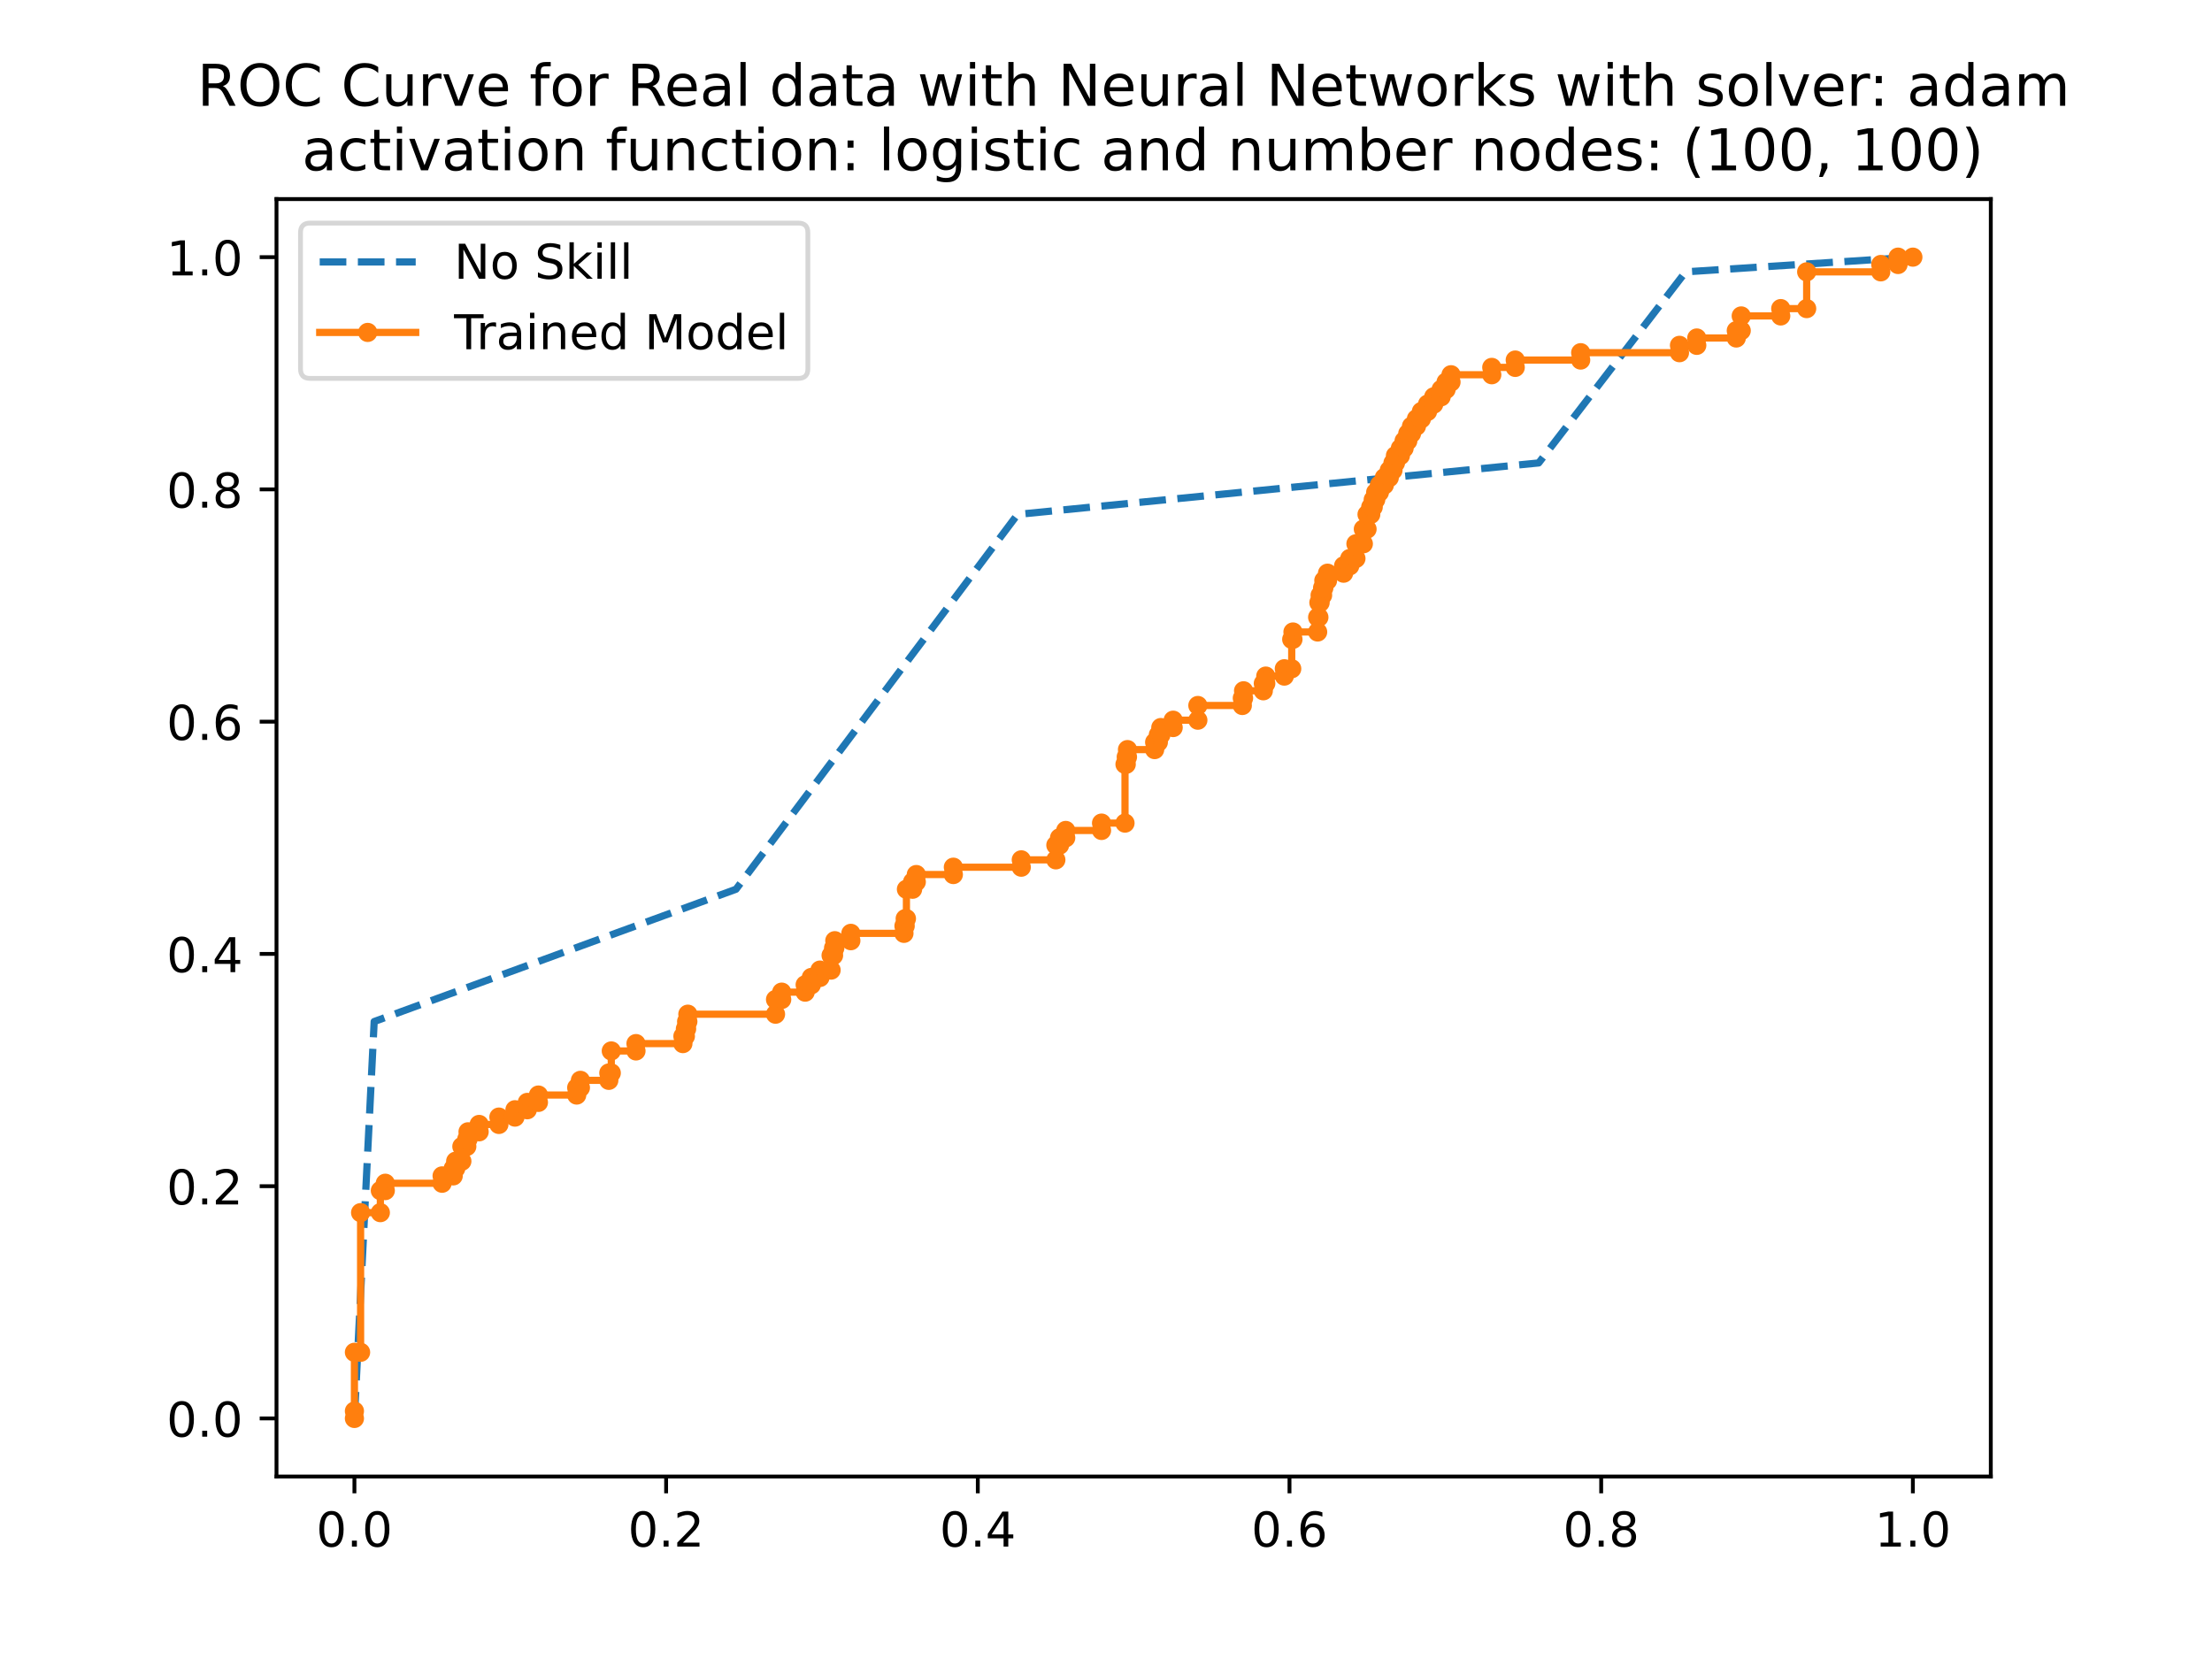 <?xml version="1.0" encoding="utf-8" standalone="no"?>
<!DOCTYPE svg PUBLIC "-//W3C//DTD SVG 1.1//EN"
  "http://www.w3.org/Graphics/SVG/1.1/DTD/svg11.dtd">
<!-- Created with matplotlib (https://matplotlib.org/) -->
<svg height="345.6pt" version="1.1" viewBox="0 0 460.8 345.6" width="460.8pt" xmlns="http://www.w3.org/2000/svg" xmlns:xlink="http://www.w3.org/1999/xlink">
 <defs>
  <style type="text/css">
*{stroke-linecap:butt;stroke-linejoin:round;}
  </style>
 </defs>
 <g id="figure_1">
  <g id="patch_1">
   <path d="M 0 345.6 
L 460.8 345.6 
L 460.8 0 
L 0 0 
z
" style="fill:#ffffff;"/>
  </g>
  <g id="axes_1">
   <g id="patch_2">
    <path d="M 57.6 307.584 
L 414.72 307.584 
L 414.72 41.472 
L 57.6 41.472 
z
" style="fill:#ffffff;"/>
   </g>
   <g id="matplotlib.axis_1">
    <g id="xtick_1">
     <g id="line2d_1">
      <defs>
       <path d="M 0 0 
L 0 3.5 
" id="m495ca488fc" style="stroke:#000000;stroke-width:0.8;"/>
      </defs>
      <g>
       <use style="stroke:#000000;stroke-width:0.8;" x="73.833" xlink:href="#m495ca488fc" y="307.584"/>
      </g>
     </g>
     <g id="text_1">
      <!-- 0.0 -->
      <defs>
       <path d="M 31.781 66.406 
Q 24.172 66.406 20.328 58.906 
Q 16.5 51.422 16.5 36.375 
Q 16.5 21.391 20.328 13.891 
Q 24.172 6.391 31.781 6.391 
Q 39.453 6.391 43.281 13.891 
Q 47.125 21.391 47.125 36.375 
Q 47.125 51.422 43.281 58.906 
Q 39.453 66.406 31.781 66.406 
z
M 31.781 74.219 
Q 44.047 74.219 50.516 64.516 
Q 56.984 54.828 56.984 36.375 
Q 56.984 17.969 50.516 8.266 
Q 44.047 -1.422 31.781 -1.422 
Q 19.531 -1.422 13.062 8.266 
Q 6.594 17.969 6.594 36.375 
Q 6.594 54.828 13.062 64.516 
Q 19.531 74.219 31.781 74.219 
z
" id="DejaVuSans-48"/>
       <path d="M 10.688 12.406 
L 21 12.406 
L 21 0 
L 10.688 0 
z
" id="DejaVuSans-46"/>
      </defs>
      <g transform="translate(65.881 322.182)scale(0.1 -0.1)">
       <use xlink:href="#DejaVuSans-48"/>
       <use x="63.623" xlink:href="#DejaVuSans-46"/>
       <use x="95.41" xlink:href="#DejaVuSans-48"/>
      </g>
     </g>
    </g>
    <g id="xtick_2">
     <g id="line2d_2">
      <g>
       <use style="stroke:#000000;stroke-width:0.8;" x="138.764" xlink:href="#m495ca488fc" y="307.584"/>
      </g>
     </g>
     <g id="text_2">
      <!-- 0.2 -->
      <defs>
       <path d="M 19.188 8.297 
L 53.609 8.297 
L 53.609 0 
L 7.328 0 
L 7.328 8.297 
Q 12.938 14.109 22.625 23.891 
Q 32.328 33.688 34.812 36.531 
Q 39.547 41.844 41.422 45.531 
Q 43.312 49.219 43.312 52.781 
Q 43.312 58.594 39.234 62.25 
Q 35.156 65.922 28.609 65.922 
Q 23.969 65.922 18.812 64.312 
Q 13.672 62.703 7.812 59.422 
L 7.812 69.391 
Q 13.766 71.781 18.938 73 
Q 24.125 74.219 28.422 74.219 
Q 39.75 74.219 46.484 68.547 
Q 53.219 62.891 53.219 53.422 
Q 53.219 48.922 51.531 44.891 
Q 49.859 40.875 45.406 35.406 
Q 44.188 33.984 37.641 27.219 
Q 31.109 20.453 19.188 8.297 
z
" id="DejaVuSans-50"/>
      </defs>
      <g transform="translate(130.812 322.182)scale(0.1 -0.1)">
       <use xlink:href="#DejaVuSans-48"/>
       <use x="63.623" xlink:href="#DejaVuSans-46"/>
       <use x="95.41" xlink:href="#DejaVuSans-50"/>
      </g>
     </g>
    </g>
    <g id="xtick_3">
     <g id="line2d_3">
      <g>
       <use style="stroke:#000000;stroke-width:0.8;" x="203.695" xlink:href="#m495ca488fc" y="307.584"/>
      </g>
     </g>
     <g id="text_3">
      <!-- 0.4 -->
      <defs>
       <path d="M 37.797 64.312 
L 12.891 25.391 
L 37.797 25.391 
z
M 35.203 72.906 
L 47.609 72.906 
L 47.609 25.391 
L 58.016 25.391 
L 58.016 17.188 
L 47.609 17.188 
L 47.609 0 
L 37.797 0 
L 37.797 17.188 
L 4.891 17.188 
L 4.891 26.703 
z
" id="DejaVuSans-52"/>
      </defs>
      <g transform="translate(195.743 322.182)scale(0.1 -0.1)">
       <use xlink:href="#DejaVuSans-48"/>
       <use x="63.623" xlink:href="#DejaVuSans-46"/>
       <use x="95.41" xlink:href="#DejaVuSans-52"/>
      </g>
     </g>
    </g>
    <g id="xtick_4">
     <g id="line2d_4">
      <g>
       <use style="stroke:#000000;stroke-width:0.8;" x="268.625" xlink:href="#m495ca488fc" y="307.584"/>
      </g>
     </g>
     <g id="text_4">
      <!-- 0.6 -->
      <defs>
       <path d="M 33.016 40.375 
Q 26.375 40.375 22.484 35.828 
Q 18.609 31.297 18.609 23.391 
Q 18.609 15.531 22.484 10.953 
Q 26.375 6.391 33.016 6.391 
Q 39.656 6.391 43.531 10.953 
Q 47.406 15.531 47.406 23.391 
Q 47.406 31.297 43.531 35.828 
Q 39.656 40.375 33.016 40.375 
z
M 52.594 71.297 
L 52.594 62.312 
Q 48.875 64.062 45.094 64.984 
Q 41.312 65.922 37.594 65.922 
Q 27.828 65.922 22.672 59.328 
Q 17.531 52.734 16.797 39.406 
Q 19.672 43.656 24.016 45.922 
Q 28.375 48.188 33.594 48.188 
Q 44.578 48.188 50.953 41.516 
Q 57.328 34.859 57.328 23.391 
Q 57.328 12.156 50.688 5.359 
Q 44.047 -1.422 33.016 -1.422 
Q 20.359 -1.422 13.672 8.266 
Q 6.984 17.969 6.984 36.375 
Q 6.984 53.656 15.188 63.938 
Q 23.391 74.219 37.203 74.219 
Q 40.922 74.219 44.703 73.484 
Q 48.484 72.75 52.594 71.297 
z
" id="DejaVuSans-54"/>
      </defs>
      <g transform="translate(260.674 322.182)scale(0.1 -0.1)">
       <use xlink:href="#DejaVuSans-48"/>
       <use x="63.623" xlink:href="#DejaVuSans-46"/>
       <use x="95.41" xlink:href="#DejaVuSans-54"/>
      </g>
     </g>
    </g>
    <g id="xtick_5">
     <g id="line2d_5">
      <g>
       <use style="stroke:#000000;stroke-width:0.8;" x="333.556" xlink:href="#m495ca488fc" y="307.584"/>
      </g>
     </g>
     <g id="text_5">
      <!-- 0.8 -->
      <defs>
       <path d="M 31.781 34.625 
Q 24.75 34.625 20.719 30.859 
Q 16.703 27.094 16.703 20.516 
Q 16.703 13.922 20.719 10.156 
Q 24.75 6.391 31.781 6.391 
Q 38.812 6.391 42.859 10.172 
Q 46.922 13.969 46.922 20.516 
Q 46.922 27.094 42.891 30.859 
Q 38.875 34.625 31.781 34.625 
z
M 21.922 38.812 
Q 15.578 40.375 12.031 44.719 
Q 8.5 49.078 8.5 55.328 
Q 8.5 64.062 14.719 69.141 
Q 20.953 74.219 31.781 74.219 
Q 42.672 74.219 48.875 69.141 
Q 55.078 64.062 55.078 55.328 
Q 55.078 49.078 51.531 44.719 
Q 48 40.375 41.703 38.812 
Q 48.828 37.156 52.797 32.312 
Q 56.781 27.484 56.781 20.516 
Q 56.781 9.906 50.312 4.234 
Q 43.844 -1.422 31.781 -1.422 
Q 19.734 -1.422 13.25 4.234 
Q 6.781 9.906 6.781 20.516 
Q 6.781 27.484 10.781 32.312 
Q 14.797 37.156 21.922 38.812 
z
M 18.312 54.391 
Q 18.312 48.734 21.844 45.562 
Q 25.391 42.391 31.781 42.391 
Q 38.141 42.391 41.719 45.562 
Q 45.312 48.734 45.312 54.391 
Q 45.312 60.062 41.719 63.234 
Q 38.141 66.406 31.781 66.406 
Q 25.391 66.406 21.844 63.234 
Q 18.312 60.062 18.312 54.391 
z
" id="DejaVuSans-56"/>
      </defs>
      <g transform="translate(325.605 322.182)scale(0.1 -0.1)">
       <use xlink:href="#DejaVuSans-48"/>
       <use x="63.623" xlink:href="#DejaVuSans-46"/>
       <use x="95.41" xlink:href="#DejaVuSans-56"/>
      </g>
     </g>
    </g>
    <g id="xtick_6">
     <g id="line2d_6">
      <g>
       <use style="stroke:#000000;stroke-width:0.8;" x="398.487" xlink:href="#m495ca488fc" y="307.584"/>
      </g>
     </g>
     <g id="text_6">
      <!-- 1.0 -->
      <defs>
       <path d="M 12.406 8.297 
L 28.516 8.297 
L 28.516 63.922 
L 10.984 60.406 
L 10.984 69.391 
L 28.422 72.906 
L 38.281 72.906 
L 38.281 8.297 
L 54.391 8.297 
L 54.391 0 
L 12.406 0 
z
" id="DejaVuSans-49"/>
      </defs>
      <g transform="translate(390.536 322.182)scale(0.1 -0.1)">
       <use xlink:href="#DejaVuSans-49"/>
       <use x="63.623" xlink:href="#DejaVuSans-46"/>
       <use x="95.41" xlink:href="#DejaVuSans-48"/>
      </g>
     </g>
    </g>
   </g>
   <g id="matplotlib.axis_2">
    <g id="ytick_1">
     <g id="line2d_7">
      <defs>
       <path d="M 0 0 
L -3.5 0 
" id="m13a1a31f4d" style="stroke:#000000;stroke-width:0.8;"/>
      </defs>
      <g>
       <use style="stroke:#000000;stroke-width:0.8;" x="57.6" xlink:href="#m13a1a31f4d" y="295.488"/>
      </g>
     </g>
     <g id="text_7">
      <!-- 0.0 -->
      <g transform="translate(34.697 299.287)scale(0.1 -0.1)">
       <use xlink:href="#DejaVuSans-48"/>
       <use x="63.623" xlink:href="#DejaVuSans-46"/>
       <use x="95.41" xlink:href="#DejaVuSans-48"/>
      </g>
     </g>
    </g>
    <g id="ytick_2">
     <g id="line2d_8">
      <g>
       <use style="stroke:#000000;stroke-width:0.8;" x="57.6" xlink:href="#m13a1a31f4d" y="247.104"/>
      </g>
     </g>
     <g id="text_8">
      <!-- 0.2 -->
      <g transform="translate(34.697 250.903)scale(0.1 -0.1)">
       <use xlink:href="#DejaVuSans-48"/>
       <use x="63.623" xlink:href="#DejaVuSans-46"/>
       <use x="95.41" xlink:href="#DejaVuSans-50"/>
      </g>
     </g>
    </g>
    <g id="ytick_3">
     <g id="line2d_9">
      <g>
       <use style="stroke:#000000;stroke-width:0.8;" x="57.6" xlink:href="#m13a1a31f4d" y="198.72"/>
      </g>
     </g>
     <g id="text_9">
      <!-- 0.4 -->
      <g transform="translate(34.697 202.519)scale(0.1 -0.1)">
       <use xlink:href="#DejaVuSans-48"/>
       <use x="63.623" xlink:href="#DejaVuSans-46"/>
       <use x="95.41" xlink:href="#DejaVuSans-52"/>
      </g>
     </g>
    </g>
    <g id="ytick_4">
     <g id="line2d_10">
      <g>
       <use style="stroke:#000000;stroke-width:0.8;" x="57.6" xlink:href="#m13a1a31f4d" y="150.336"/>
      </g>
     </g>
     <g id="text_10">
      <!-- 0.6 -->
      <g transform="translate(34.697 154.135)scale(0.1 -0.1)">
       <use xlink:href="#DejaVuSans-48"/>
       <use x="63.623" xlink:href="#DejaVuSans-46"/>
       <use x="95.41" xlink:href="#DejaVuSans-54"/>
      </g>
     </g>
    </g>
    <g id="ytick_5">
     <g id="line2d_11">
      <g>
       <use style="stroke:#000000;stroke-width:0.8;" x="57.6" xlink:href="#m13a1a31f4d" y="101.952"/>
      </g>
     </g>
     <g id="text_11">
      <!-- 0.8 -->
      <g transform="translate(34.697 105.751)scale(0.1 -0.1)">
       <use xlink:href="#DejaVuSans-48"/>
       <use x="63.623" xlink:href="#DejaVuSans-46"/>
       <use x="95.41" xlink:href="#DejaVuSans-56"/>
      </g>
     </g>
    </g>
    <g id="ytick_6">
     <g id="line2d_12">
      <g>
       <use style="stroke:#000000;stroke-width:0.8;" x="57.6" xlink:href="#m13a1a31f4d" y="53.568"/>
      </g>
     </g>
     <g id="text_12">
      <!-- 1.0 -->
      <g transform="translate(34.697 57.367)scale(0.1 -0.1)">
       <use xlink:href="#DejaVuSans-49"/>
       <use x="63.623" xlink:href="#DejaVuSans-46"/>
       <use x="95.41" xlink:href="#DejaVuSans-48"/>
      </g>
     </g>
    </g>
   </g>
   <g id="line2d_13">
    <path clip-path="url(#pf9b9f2f156)" d="M 73.833 295.488 
L 77.949 212.806 
L 153.324 185.246 
L 211.978 107.158 
L 320.539 96.44 
L 351.153 56.63 
L 398.487 53.568 
" style="fill:none;stroke:#1f77b4;stroke-dasharray:5.55,2.4;stroke-dashoffset:0;stroke-width:1.5;"/>
   </g>
   <g id="line2d_14">
    <path clip-path="url(#pf9b9f2f156)" d="M 73.833 295.488 
L 73.833 281.708 
L 75.119 281.708 
L 75.119 252.616 
L 79.235 252.616 
L 79.235 248.023 
L 80.264 248.023 
L 80.264 246.492 
L 92.098 246.492 
L 92.098 244.96 
L 94.413 244.96 
L 94.413 243.429 
L 94.928 243.429 
L 94.928 241.898 
L 96.214 241.898 
L 96.214 238.836 
L 97.243 238.836 
L 97.243 237.305 
L 97.5 237.305 
L 97.5 235.774 
L 99.815 235.774 
L 99.815 234.242 
L 103.931 234.242 
L 103.931 232.711 
L 107.276 232.711 
L 107.276 231.18 
L 109.848 231.18 
L 109.848 229.649 
L 112.164 229.649 
L 112.164 228.118 
L 120.138 228.118 
L 120.138 226.587 
L 120.91 226.587 
L 120.91 225.056 
L 126.827 225.056 
L 126.827 223.524 
L 127.342 223.524 
L 127.342 218.931 
L 132.487 218.931 
L 132.487 217.4 
L 142.262 217.4 
L 142.262 215.869 
L 142.777 215.869 
L 142.777 214.338 
L 143.034 214.338 
L 143.034 212.806 
L 143.291 212.806 
L 143.291 211.275 
L 161.556 211.275 
L 161.556 208.213 
L 162.843 208.213 
L 162.843 206.682 
L 167.73 206.682 
L 167.73 205.151 
L 169.017 205.151 
L 169.017 203.62 
L 170.817 203.62 
L 170.817 202.089 
L 173.133 202.089 
L 173.133 199.026 
L 173.647 199.026 
L 173.647 197.495 
L 173.905 197.495 
L 173.905 195.964 
L 177.249 195.964 
L 177.249 194.433 
L 188.311 194.433 
L 188.311 192.902 
L 188.568 192.902 
L 188.568 191.371 
L 188.825 191.371 
L 188.825 185.246 
L 190.112 185.246 
L 190.112 183.715 
L 190.883 183.715 
L 190.883 182.184 
L 198.601 182.184 
L 198.601 180.653 
L 212.75 180.653 
L 212.75 179.121 
L 219.953 179.121 
L 219.953 176.059 
L 220.725 176.059 
L 220.725 174.528 
L 222.011 174.528 
L 222.011 172.997 
L 229.471 172.997 
L 229.471 171.466 
L 234.359 171.466 
L 234.359 159.217 
L 234.616 159.217 
L 234.616 157.685 
L 234.874 157.685 
L 234.874 156.154 
L 240.533 156.154 
L 240.533 154.623 
L 241.305 154.623 
L 241.305 153.092 
L 241.82 153.092 
L 241.82 151.561 
L 244.392 151.561 
L 244.392 150.03 
L 249.537 150.03 
L 249.537 146.967 
L 258.798 146.967 
L 258.798 145.436 
L 259.056 145.436 
L 259.056 143.905 
L 263.172 143.905 
L 263.172 142.374 
L 263.686 142.374 
L 263.686 140.843 
L 267.545 140.843 
L 267.545 139.312 
L 269.089 139.312 
L 269.089 133.187 
L 269.346 133.187 
L 269.346 131.656 
L 274.491 131.656 
L 274.491 128.594 
L 274.748 128.594 
L 274.748 125.532 
L 275.005 125.532 
L 275.005 124 
L 275.52 124 
L 275.52 122.469 
L 275.777 122.469 
L 275.777 120.938 
L 276.549 120.938 
L 276.549 119.407 
L 279.893 119.407 
L 279.893 117.876 
L 281.179 117.876 
L 281.179 116.345 
L 282.466 116.345 
L 282.466 113.282 
L 284.009 113.282 
L 284.009 110.22 
L 284.781 110.22 
L 284.781 107.158 
L 285.553 107.158 
L 285.553 105.627 
L 286.067 105.627 
L 286.067 104.096 
L 286.582 104.096 
L 286.582 102.564 
L 287.354 102.564 
L 287.354 101.033 
L 288.383 101.033 
L 288.383 99.502 
L 289.412 99.502 
L 289.412 97.971 
L 290.183 97.971 
L 290.183 96.44 
L 290.698 96.44 
L 290.698 94.909 
L 291.727 94.909 
L 291.727 93.378 
L 292.499 93.378 
L 292.499 91.846 
L 293.27 91.846 
L 293.27 90.315 
L 294.042 90.315 
L 294.042 88.784 
L 295.071 88.784 
L 295.071 87.253 
L 296.1 87.253 
L 296.1 85.722 
L 297.386 85.722 
L 297.386 84.191 
L 298.673 84.191 
L 298.673 82.66 
L 300.216 82.66 
L 300.216 81.129 
L 301.245 81.129 
L 301.245 79.597 
L 302.274 79.597 
L 302.274 78.066 
L 310.764 78.066 
L 310.764 76.535 
L 315.651 76.535 
L 315.651 75.004 
L 329.286 75.004 
L 329.286 73.473 
L 349.866 73.473 
L 349.866 71.942 
L 353.468 71.942 
L 353.468 70.411 
L 361.7 70.411 
L 361.7 68.879 
L 362.729 68.879 
L 362.729 65.817 
L 370.961 65.817 
L 370.961 64.286 
L 376.363 64.286 
L 376.363 56.63 
L 391.799 56.63 
L 391.799 55.099 
L 395.4 55.099 
L 395.4 53.568 
L 398.487 53.568 
L 398.487 53.568 
" style="fill:none;stroke:#ff7f0e;stroke-linecap:square;stroke-width:1.5;"/>
    <defs>
     <path d="M 0 1.5 
C 0.398 1.5 0.779 1.342 1.061 1.061 
C 1.342 0.779 1.5 0.398 1.5 0 
C 1.5 -0.398 1.342 -0.779 1.061 -1.061 
C 0.779 -1.342 0.398 -1.5 0 -1.5 
C -0.398 -1.5 -0.779 -1.342 -1.061 -1.061 
C -1.342 -0.779 -1.5 -0.398 -1.5 0 
C -1.5 0.398 -1.342 0.779 -1.061 1.061 
C -0.779 1.342 -0.398 1.5 0 1.5 
z
" id="m61235893c2" style="stroke:#ff7f0e;"/>
    </defs>
    <g clip-path="url(#pf9b9f2f156)">
     <use style="fill:#ff7f0e;stroke:#ff7f0e;" x="73.833" xlink:href="#m61235893c2" y="295.488"/>
     <use style="fill:#ff7f0e;stroke:#ff7f0e;" x="73.833" xlink:href="#m61235893c2" y="293.957"/>
     <use style="fill:#ff7f0e;stroke:#ff7f0e;" x="73.833" xlink:href="#m61235893c2" y="281.708"/>
     <use style="fill:#ff7f0e;stroke:#ff7f0e;" x="75.119" xlink:href="#m61235893c2" y="281.708"/>
     <use style="fill:#ff7f0e;stroke:#ff7f0e;" x="75.119" xlink:href="#m61235893c2" y="252.616"/>
     <use style="fill:#ff7f0e;stroke:#ff7f0e;" x="79.235" xlink:href="#m61235893c2" y="252.616"/>
     <use style="fill:#ff7f0e;stroke:#ff7f0e;" x="79.235" xlink:href="#m61235893c2" y="248.023"/>
     <use style="fill:#ff7f0e;stroke:#ff7f0e;" x="80.264" xlink:href="#m61235893c2" y="248.023"/>
     <use style="fill:#ff7f0e;stroke:#ff7f0e;" x="80.264" xlink:href="#m61235893c2" y="246.492"/>
     <use style="fill:#ff7f0e;stroke:#ff7f0e;" x="92.098" xlink:href="#m61235893c2" y="246.492"/>
     <use style="fill:#ff7f0e;stroke:#ff7f0e;" x="92.098" xlink:href="#m61235893c2" y="244.96"/>
     <use style="fill:#ff7f0e;stroke:#ff7f0e;" x="94.413" xlink:href="#m61235893c2" y="244.96"/>
     <use style="fill:#ff7f0e;stroke:#ff7f0e;" x="94.413" xlink:href="#m61235893c2" y="243.429"/>
     <use style="fill:#ff7f0e;stroke:#ff7f0e;" x="94.928" xlink:href="#m61235893c2" y="243.429"/>
     <use style="fill:#ff7f0e;stroke:#ff7f0e;" x="94.928" xlink:href="#m61235893c2" y="241.898"/>
     <use style="fill:#ff7f0e;stroke:#ff7f0e;" x="96.214" xlink:href="#m61235893c2" y="241.898"/>
     <use style="fill:#ff7f0e;stroke:#ff7f0e;" x="96.214" xlink:href="#m61235893c2" y="238.836"/>
     <use style="fill:#ff7f0e;stroke:#ff7f0e;" x="97.243" xlink:href="#m61235893c2" y="238.836"/>
     <use style="fill:#ff7f0e;stroke:#ff7f0e;" x="97.243" xlink:href="#m61235893c2" y="237.305"/>
     <use style="fill:#ff7f0e;stroke:#ff7f0e;" x="97.5" xlink:href="#m61235893c2" y="237.305"/>
     <use style="fill:#ff7f0e;stroke:#ff7f0e;" x="97.5" xlink:href="#m61235893c2" y="235.774"/>
     <use style="fill:#ff7f0e;stroke:#ff7f0e;" x="99.815" xlink:href="#m61235893c2" y="235.774"/>
     <use style="fill:#ff7f0e;stroke:#ff7f0e;" x="99.815" xlink:href="#m61235893c2" y="234.242"/>
     <use style="fill:#ff7f0e;stroke:#ff7f0e;" x="103.931" xlink:href="#m61235893c2" y="234.242"/>
     <use style="fill:#ff7f0e;stroke:#ff7f0e;" x="103.931" xlink:href="#m61235893c2" y="232.711"/>
     <use style="fill:#ff7f0e;stroke:#ff7f0e;" x="107.276" xlink:href="#m61235893c2" y="232.711"/>
     <use style="fill:#ff7f0e;stroke:#ff7f0e;" x="107.276" xlink:href="#m61235893c2" y="231.18"/>
     <use style="fill:#ff7f0e;stroke:#ff7f0e;" x="109.848" xlink:href="#m61235893c2" y="231.18"/>
     <use style="fill:#ff7f0e;stroke:#ff7f0e;" x="109.848" xlink:href="#m61235893c2" y="229.649"/>
     <use style="fill:#ff7f0e;stroke:#ff7f0e;" x="112.164" xlink:href="#m61235893c2" y="229.649"/>
     <use style="fill:#ff7f0e;stroke:#ff7f0e;" x="112.164" xlink:href="#m61235893c2" y="228.118"/>
     <use style="fill:#ff7f0e;stroke:#ff7f0e;" x="120.138" xlink:href="#m61235893c2" y="228.118"/>
     <use style="fill:#ff7f0e;stroke:#ff7f0e;" x="120.138" xlink:href="#m61235893c2" y="226.587"/>
     <use style="fill:#ff7f0e;stroke:#ff7f0e;" x="120.91" xlink:href="#m61235893c2" y="226.587"/>
     <use style="fill:#ff7f0e;stroke:#ff7f0e;" x="120.91" xlink:href="#m61235893c2" y="225.056"/>
     <use style="fill:#ff7f0e;stroke:#ff7f0e;" x="126.827" xlink:href="#m61235893c2" y="225.056"/>
     <use style="fill:#ff7f0e;stroke:#ff7f0e;" x="126.827" xlink:href="#m61235893c2" y="223.524"/>
     <use style="fill:#ff7f0e;stroke:#ff7f0e;" x="127.342" xlink:href="#m61235893c2" y="223.524"/>
     <use style="fill:#ff7f0e;stroke:#ff7f0e;" x="127.342" xlink:href="#m61235893c2" y="218.931"/>
     <use style="fill:#ff7f0e;stroke:#ff7f0e;" x="132.487" xlink:href="#m61235893c2" y="218.931"/>
     <use style="fill:#ff7f0e;stroke:#ff7f0e;" x="132.487" xlink:href="#m61235893c2" y="217.4"/>
     <use style="fill:#ff7f0e;stroke:#ff7f0e;" x="142.262" xlink:href="#m61235893c2" y="217.4"/>
     <use style="fill:#ff7f0e;stroke:#ff7f0e;" x="142.262" xlink:href="#m61235893c2" y="215.869"/>
     <use style="fill:#ff7f0e;stroke:#ff7f0e;" x="142.777" xlink:href="#m61235893c2" y="215.869"/>
     <use style="fill:#ff7f0e;stroke:#ff7f0e;" x="142.777" xlink:href="#m61235893c2" y="214.338"/>
     <use style="fill:#ff7f0e;stroke:#ff7f0e;" x="143.034" xlink:href="#m61235893c2" y="214.338"/>
     <use style="fill:#ff7f0e;stroke:#ff7f0e;" x="143.034" xlink:href="#m61235893c2" y="212.806"/>
     <use style="fill:#ff7f0e;stroke:#ff7f0e;" x="143.291" xlink:href="#m61235893c2" y="212.806"/>
     <use style="fill:#ff7f0e;stroke:#ff7f0e;" x="143.291" xlink:href="#m61235893c2" y="211.275"/>
     <use style="fill:#ff7f0e;stroke:#ff7f0e;" x="161.556" xlink:href="#m61235893c2" y="211.275"/>
     <use style="fill:#ff7f0e;stroke:#ff7f0e;" x="161.556" xlink:href="#m61235893c2" y="208.213"/>
     <use style="fill:#ff7f0e;stroke:#ff7f0e;" x="162.843" xlink:href="#m61235893c2" y="208.213"/>
     <use style="fill:#ff7f0e;stroke:#ff7f0e;" x="162.843" xlink:href="#m61235893c2" y="206.682"/>
     <use style="fill:#ff7f0e;stroke:#ff7f0e;" x="167.73" xlink:href="#m61235893c2" y="206.682"/>
     <use style="fill:#ff7f0e;stroke:#ff7f0e;" x="167.73" xlink:href="#m61235893c2" y="205.151"/>
     <use style="fill:#ff7f0e;stroke:#ff7f0e;" x="169.017" xlink:href="#m61235893c2" y="205.151"/>
     <use style="fill:#ff7f0e;stroke:#ff7f0e;" x="169.017" xlink:href="#m61235893c2" y="203.62"/>
     <use style="fill:#ff7f0e;stroke:#ff7f0e;" x="170.817" xlink:href="#m61235893c2" y="203.62"/>
     <use style="fill:#ff7f0e;stroke:#ff7f0e;" x="170.817" xlink:href="#m61235893c2" y="202.089"/>
     <use style="fill:#ff7f0e;stroke:#ff7f0e;" x="173.133" xlink:href="#m61235893c2" y="202.089"/>
     <use style="fill:#ff7f0e;stroke:#ff7f0e;" x="173.133" xlink:href="#m61235893c2" y="199.026"/>
     <use style="fill:#ff7f0e;stroke:#ff7f0e;" x="173.647" xlink:href="#m61235893c2" y="199.026"/>
     <use style="fill:#ff7f0e;stroke:#ff7f0e;" x="173.647" xlink:href="#m61235893c2" y="197.495"/>
     <use style="fill:#ff7f0e;stroke:#ff7f0e;" x="173.905" xlink:href="#m61235893c2" y="197.495"/>
     <use style="fill:#ff7f0e;stroke:#ff7f0e;" x="173.905" xlink:href="#m61235893c2" y="195.964"/>
     <use style="fill:#ff7f0e;stroke:#ff7f0e;" x="177.249" xlink:href="#m61235893c2" y="195.964"/>
     <use style="fill:#ff7f0e;stroke:#ff7f0e;" x="177.249" xlink:href="#m61235893c2" y="194.433"/>
     <use style="fill:#ff7f0e;stroke:#ff7f0e;" x="188.311" xlink:href="#m61235893c2" y="194.433"/>
     <use style="fill:#ff7f0e;stroke:#ff7f0e;" x="188.311" xlink:href="#m61235893c2" y="192.902"/>
     <use style="fill:#ff7f0e;stroke:#ff7f0e;" x="188.568" xlink:href="#m61235893c2" y="192.902"/>
     <use style="fill:#ff7f0e;stroke:#ff7f0e;" x="188.568" xlink:href="#m61235893c2" y="191.371"/>
     <use style="fill:#ff7f0e;stroke:#ff7f0e;" x="188.825" xlink:href="#m61235893c2" y="191.371"/>
     <use style="fill:#ff7f0e;stroke:#ff7f0e;" x="188.825" xlink:href="#m61235893c2" y="185.246"/>
     <use style="fill:#ff7f0e;stroke:#ff7f0e;" x="190.112" xlink:href="#m61235893c2" y="185.246"/>
     <use style="fill:#ff7f0e;stroke:#ff7f0e;" x="190.112" xlink:href="#m61235893c2" y="183.715"/>
     <use style="fill:#ff7f0e;stroke:#ff7f0e;" x="190.883" xlink:href="#m61235893c2" y="183.715"/>
     <use style="fill:#ff7f0e;stroke:#ff7f0e;" x="190.883" xlink:href="#m61235893c2" y="182.184"/>
     <use style="fill:#ff7f0e;stroke:#ff7f0e;" x="198.601" xlink:href="#m61235893c2" y="182.184"/>
     <use style="fill:#ff7f0e;stroke:#ff7f0e;" x="198.601" xlink:href="#m61235893c2" y="180.653"/>
     <use style="fill:#ff7f0e;stroke:#ff7f0e;" x="212.75" xlink:href="#m61235893c2" y="180.653"/>
     <use style="fill:#ff7f0e;stroke:#ff7f0e;" x="212.75" xlink:href="#m61235893c2" y="179.121"/>
     <use style="fill:#ff7f0e;stroke:#ff7f0e;" x="219.953" xlink:href="#m61235893c2" y="179.121"/>
     <use style="fill:#ff7f0e;stroke:#ff7f0e;" x="219.953" xlink:href="#m61235893c2" y="176.059"/>
     <use style="fill:#ff7f0e;stroke:#ff7f0e;" x="220.725" xlink:href="#m61235893c2" y="176.059"/>
     <use style="fill:#ff7f0e;stroke:#ff7f0e;" x="220.725" xlink:href="#m61235893c2" y="174.528"/>
     <use style="fill:#ff7f0e;stroke:#ff7f0e;" x="222.011" xlink:href="#m61235893c2" y="174.528"/>
     <use style="fill:#ff7f0e;stroke:#ff7f0e;" x="222.011" xlink:href="#m61235893c2" y="172.997"/>
     <use style="fill:#ff7f0e;stroke:#ff7f0e;" x="229.471" xlink:href="#m61235893c2" y="172.997"/>
     <use style="fill:#ff7f0e;stroke:#ff7f0e;" x="229.471" xlink:href="#m61235893c2" y="171.466"/>
     <use style="fill:#ff7f0e;stroke:#ff7f0e;" x="234.359" xlink:href="#m61235893c2" y="171.466"/>
     <use style="fill:#ff7f0e;stroke:#ff7f0e;" x="234.359" xlink:href="#m61235893c2" y="159.217"/>
     <use style="fill:#ff7f0e;stroke:#ff7f0e;" x="234.616" xlink:href="#m61235893c2" y="159.217"/>
     <use style="fill:#ff7f0e;stroke:#ff7f0e;" x="234.616" xlink:href="#m61235893c2" y="157.685"/>
     <use style="fill:#ff7f0e;stroke:#ff7f0e;" x="234.874" xlink:href="#m61235893c2" y="157.685"/>
     <use style="fill:#ff7f0e;stroke:#ff7f0e;" x="234.874" xlink:href="#m61235893c2" y="156.154"/>
     <use style="fill:#ff7f0e;stroke:#ff7f0e;" x="240.533" xlink:href="#m61235893c2" y="156.154"/>
     <use style="fill:#ff7f0e;stroke:#ff7f0e;" x="240.533" xlink:href="#m61235893c2" y="154.623"/>
     <use style="fill:#ff7f0e;stroke:#ff7f0e;" x="241.305" xlink:href="#m61235893c2" y="154.623"/>
     <use style="fill:#ff7f0e;stroke:#ff7f0e;" x="241.305" xlink:href="#m61235893c2" y="153.092"/>
     <use style="fill:#ff7f0e;stroke:#ff7f0e;" x="241.82" xlink:href="#m61235893c2" y="153.092"/>
     <use style="fill:#ff7f0e;stroke:#ff7f0e;" x="241.82" xlink:href="#m61235893c2" y="151.561"/>
     <use style="fill:#ff7f0e;stroke:#ff7f0e;" x="244.392" xlink:href="#m61235893c2" y="151.561"/>
     <use style="fill:#ff7f0e;stroke:#ff7f0e;" x="244.392" xlink:href="#m61235893c2" y="150.03"/>
     <use style="fill:#ff7f0e;stroke:#ff7f0e;" x="249.537" xlink:href="#m61235893c2" y="150.03"/>
     <use style="fill:#ff7f0e;stroke:#ff7f0e;" x="249.537" xlink:href="#m61235893c2" y="146.967"/>
     <use style="fill:#ff7f0e;stroke:#ff7f0e;" x="258.798" xlink:href="#m61235893c2" y="146.967"/>
     <use style="fill:#ff7f0e;stroke:#ff7f0e;" x="258.798" xlink:href="#m61235893c2" y="145.436"/>
     <use style="fill:#ff7f0e;stroke:#ff7f0e;" x="259.056" xlink:href="#m61235893c2" y="145.436"/>
     <use style="fill:#ff7f0e;stroke:#ff7f0e;" x="259.056" xlink:href="#m61235893c2" y="143.905"/>
     <use style="fill:#ff7f0e;stroke:#ff7f0e;" x="263.172" xlink:href="#m61235893c2" y="143.905"/>
     <use style="fill:#ff7f0e;stroke:#ff7f0e;" x="263.172" xlink:href="#m61235893c2" y="142.374"/>
     <use style="fill:#ff7f0e;stroke:#ff7f0e;" x="263.686" xlink:href="#m61235893c2" y="142.374"/>
     <use style="fill:#ff7f0e;stroke:#ff7f0e;" x="263.686" xlink:href="#m61235893c2" y="140.843"/>
     <use style="fill:#ff7f0e;stroke:#ff7f0e;" x="267.545" xlink:href="#m61235893c2" y="140.843"/>
     <use style="fill:#ff7f0e;stroke:#ff7f0e;" x="267.545" xlink:href="#m61235893c2" y="139.312"/>
     <use style="fill:#ff7f0e;stroke:#ff7f0e;" x="269.089" xlink:href="#m61235893c2" y="139.312"/>
     <use style="fill:#ff7f0e;stroke:#ff7f0e;" x="269.089" xlink:href="#m61235893c2" y="133.187"/>
     <use style="fill:#ff7f0e;stroke:#ff7f0e;" x="269.346" xlink:href="#m61235893c2" y="133.187"/>
     <use style="fill:#ff7f0e;stroke:#ff7f0e;" x="269.346" xlink:href="#m61235893c2" y="131.656"/>
     <use style="fill:#ff7f0e;stroke:#ff7f0e;" x="274.491" xlink:href="#m61235893c2" y="131.656"/>
     <use style="fill:#ff7f0e;stroke:#ff7f0e;" x="274.491" xlink:href="#m61235893c2" y="128.594"/>
     <use style="fill:#ff7f0e;stroke:#ff7f0e;" x="274.748" xlink:href="#m61235893c2" y="128.594"/>
     <use style="fill:#ff7f0e;stroke:#ff7f0e;" x="274.748" xlink:href="#m61235893c2" y="125.532"/>
     <use style="fill:#ff7f0e;stroke:#ff7f0e;" x="275.005" xlink:href="#m61235893c2" y="125.532"/>
     <use style="fill:#ff7f0e;stroke:#ff7f0e;" x="275.005" xlink:href="#m61235893c2" y="124"/>
     <use style="fill:#ff7f0e;stroke:#ff7f0e;" x="275.52" xlink:href="#m61235893c2" y="124"/>
     <use style="fill:#ff7f0e;stroke:#ff7f0e;" x="275.52" xlink:href="#m61235893c2" y="122.469"/>
     <use style="fill:#ff7f0e;stroke:#ff7f0e;" x="275.777" xlink:href="#m61235893c2" y="122.469"/>
     <use style="fill:#ff7f0e;stroke:#ff7f0e;" x="275.777" xlink:href="#m61235893c2" y="120.938"/>
     <use style="fill:#ff7f0e;stroke:#ff7f0e;" x="276.549" xlink:href="#m61235893c2" y="120.938"/>
     <use style="fill:#ff7f0e;stroke:#ff7f0e;" x="276.549" xlink:href="#m61235893c2" y="119.407"/>
     <use style="fill:#ff7f0e;stroke:#ff7f0e;" x="279.893" xlink:href="#m61235893c2" y="119.407"/>
     <use style="fill:#ff7f0e;stroke:#ff7f0e;" x="279.893" xlink:href="#m61235893c2" y="117.876"/>
     <use style="fill:#ff7f0e;stroke:#ff7f0e;" x="281.179" xlink:href="#m61235893c2" y="117.876"/>
     <use style="fill:#ff7f0e;stroke:#ff7f0e;" x="281.179" xlink:href="#m61235893c2" y="116.345"/>
     <use style="fill:#ff7f0e;stroke:#ff7f0e;" x="282.466" xlink:href="#m61235893c2" y="116.345"/>
     <use style="fill:#ff7f0e;stroke:#ff7f0e;" x="282.466" xlink:href="#m61235893c2" y="113.282"/>
     <use style="fill:#ff7f0e;stroke:#ff7f0e;" x="284.009" xlink:href="#m61235893c2" y="113.282"/>
     <use style="fill:#ff7f0e;stroke:#ff7f0e;" x="284.009" xlink:href="#m61235893c2" y="110.22"/>
     <use style="fill:#ff7f0e;stroke:#ff7f0e;" x="284.781" xlink:href="#m61235893c2" y="110.22"/>
     <use style="fill:#ff7f0e;stroke:#ff7f0e;" x="284.781" xlink:href="#m61235893c2" y="107.158"/>
     <use style="fill:#ff7f0e;stroke:#ff7f0e;" x="285.553" xlink:href="#m61235893c2" y="107.158"/>
     <use style="fill:#ff7f0e;stroke:#ff7f0e;" x="285.553" xlink:href="#m61235893c2" y="105.627"/>
     <use style="fill:#ff7f0e;stroke:#ff7f0e;" x="286.067" xlink:href="#m61235893c2" y="105.627"/>
     <use style="fill:#ff7f0e;stroke:#ff7f0e;" x="286.067" xlink:href="#m61235893c2" y="104.096"/>
     <use style="fill:#ff7f0e;stroke:#ff7f0e;" x="286.582" xlink:href="#m61235893c2" y="104.096"/>
     <use style="fill:#ff7f0e;stroke:#ff7f0e;" x="286.582" xlink:href="#m61235893c2" y="102.564"/>
     <use style="fill:#ff7f0e;stroke:#ff7f0e;" x="287.354" xlink:href="#m61235893c2" y="102.564"/>
     <use style="fill:#ff7f0e;stroke:#ff7f0e;" x="287.354" xlink:href="#m61235893c2" y="101.033"/>
     <use style="fill:#ff7f0e;stroke:#ff7f0e;" x="288.383" xlink:href="#m61235893c2" y="101.033"/>
     <use style="fill:#ff7f0e;stroke:#ff7f0e;" x="288.383" xlink:href="#m61235893c2" y="99.502"/>
     <use style="fill:#ff7f0e;stroke:#ff7f0e;" x="289.412" xlink:href="#m61235893c2" y="99.502"/>
     <use style="fill:#ff7f0e;stroke:#ff7f0e;" x="289.412" xlink:href="#m61235893c2" y="97.971"/>
     <use style="fill:#ff7f0e;stroke:#ff7f0e;" x="290.183" xlink:href="#m61235893c2" y="97.971"/>
     <use style="fill:#ff7f0e;stroke:#ff7f0e;" x="290.183" xlink:href="#m61235893c2" y="96.44"/>
     <use style="fill:#ff7f0e;stroke:#ff7f0e;" x="290.698" xlink:href="#m61235893c2" y="96.44"/>
     <use style="fill:#ff7f0e;stroke:#ff7f0e;" x="290.698" xlink:href="#m61235893c2" y="94.909"/>
     <use style="fill:#ff7f0e;stroke:#ff7f0e;" x="291.727" xlink:href="#m61235893c2" y="94.909"/>
     <use style="fill:#ff7f0e;stroke:#ff7f0e;" x="291.727" xlink:href="#m61235893c2" y="93.378"/>
     <use style="fill:#ff7f0e;stroke:#ff7f0e;" x="292.499" xlink:href="#m61235893c2" y="93.378"/>
     <use style="fill:#ff7f0e;stroke:#ff7f0e;" x="292.499" xlink:href="#m61235893c2" y="91.846"/>
     <use style="fill:#ff7f0e;stroke:#ff7f0e;" x="293.27" xlink:href="#m61235893c2" y="91.846"/>
     <use style="fill:#ff7f0e;stroke:#ff7f0e;" x="293.27" xlink:href="#m61235893c2" y="90.315"/>
     <use style="fill:#ff7f0e;stroke:#ff7f0e;" x="294.042" xlink:href="#m61235893c2" y="90.315"/>
     <use style="fill:#ff7f0e;stroke:#ff7f0e;" x="294.042" xlink:href="#m61235893c2" y="88.784"/>
     <use style="fill:#ff7f0e;stroke:#ff7f0e;" x="295.071" xlink:href="#m61235893c2" y="88.784"/>
     <use style="fill:#ff7f0e;stroke:#ff7f0e;" x="295.071" xlink:href="#m61235893c2" y="87.253"/>
     <use style="fill:#ff7f0e;stroke:#ff7f0e;" x="296.1" xlink:href="#m61235893c2" y="87.253"/>
     <use style="fill:#ff7f0e;stroke:#ff7f0e;" x="296.1" xlink:href="#m61235893c2" y="85.722"/>
     <use style="fill:#ff7f0e;stroke:#ff7f0e;" x="297.386" xlink:href="#m61235893c2" y="85.722"/>
     <use style="fill:#ff7f0e;stroke:#ff7f0e;" x="297.386" xlink:href="#m61235893c2" y="84.191"/>
     <use style="fill:#ff7f0e;stroke:#ff7f0e;" x="298.673" xlink:href="#m61235893c2" y="84.191"/>
     <use style="fill:#ff7f0e;stroke:#ff7f0e;" x="298.673" xlink:href="#m61235893c2" y="82.66"/>
     <use style="fill:#ff7f0e;stroke:#ff7f0e;" x="300.216" xlink:href="#m61235893c2" y="82.66"/>
     <use style="fill:#ff7f0e;stroke:#ff7f0e;" x="300.216" xlink:href="#m61235893c2" y="81.129"/>
     <use style="fill:#ff7f0e;stroke:#ff7f0e;" x="301.245" xlink:href="#m61235893c2" y="81.129"/>
     <use style="fill:#ff7f0e;stroke:#ff7f0e;" x="301.245" xlink:href="#m61235893c2" y="79.597"/>
     <use style="fill:#ff7f0e;stroke:#ff7f0e;" x="302.274" xlink:href="#m61235893c2" y="79.597"/>
     <use style="fill:#ff7f0e;stroke:#ff7f0e;" x="302.274" xlink:href="#m61235893c2" y="78.066"/>
     <use style="fill:#ff7f0e;stroke:#ff7f0e;" x="310.764" xlink:href="#m61235893c2" y="78.066"/>
     <use style="fill:#ff7f0e;stroke:#ff7f0e;" x="310.764" xlink:href="#m61235893c2" y="76.535"/>
     <use style="fill:#ff7f0e;stroke:#ff7f0e;" x="315.651" xlink:href="#m61235893c2" y="76.535"/>
     <use style="fill:#ff7f0e;stroke:#ff7f0e;" x="315.651" xlink:href="#m61235893c2" y="75.004"/>
     <use style="fill:#ff7f0e;stroke:#ff7f0e;" x="329.286" xlink:href="#m61235893c2" y="75.004"/>
     <use style="fill:#ff7f0e;stroke:#ff7f0e;" x="329.286" xlink:href="#m61235893c2" y="73.473"/>
     <use style="fill:#ff7f0e;stroke:#ff7f0e;" x="349.866" xlink:href="#m61235893c2" y="73.473"/>
     <use style="fill:#ff7f0e;stroke:#ff7f0e;" x="349.866" xlink:href="#m61235893c2" y="71.942"/>
     <use style="fill:#ff7f0e;stroke:#ff7f0e;" x="353.468" xlink:href="#m61235893c2" y="71.942"/>
     <use style="fill:#ff7f0e;stroke:#ff7f0e;" x="353.468" xlink:href="#m61235893c2" y="70.411"/>
     <use style="fill:#ff7f0e;stroke:#ff7f0e;" x="361.7" xlink:href="#m61235893c2" y="70.411"/>
     <use style="fill:#ff7f0e;stroke:#ff7f0e;" x="361.7" xlink:href="#m61235893c2" y="68.879"/>
     <use style="fill:#ff7f0e;stroke:#ff7f0e;" x="362.729" xlink:href="#m61235893c2" y="68.879"/>
     <use style="fill:#ff7f0e;stroke:#ff7f0e;" x="362.729" xlink:href="#m61235893c2" y="65.817"/>
     <use style="fill:#ff7f0e;stroke:#ff7f0e;" x="370.961" xlink:href="#m61235893c2" y="65.817"/>
     <use style="fill:#ff7f0e;stroke:#ff7f0e;" x="370.961" xlink:href="#m61235893c2" y="64.286"/>
     <use style="fill:#ff7f0e;stroke:#ff7f0e;" x="376.363" xlink:href="#m61235893c2" y="64.286"/>
     <use style="fill:#ff7f0e;stroke:#ff7f0e;" x="376.363" xlink:href="#m61235893c2" y="56.63"/>
     <use style="fill:#ff7f0e;stroke:#ff7f0e;" x="391.799" xlink:href="#m61235893c2" y="56.63"/>
     <use style="fill:#ff7f0e;stroke:#ff7f0e;" x="391.799" xlink:href="#m61235893c2" y="55.099"/>
     <use style="fill:#ff7f0e;stroke:#ff7f0e;" x="395.4" xlink:href="#m61235893c2" y="55.099"/>
     <use style="fill:#ff7f0e;stroke:#ff7f0e;" x="395.4" xlink:href="#m61235893c2" y="53.568"/>
     <use style="fill:#ff7f0e;stroke:#ff7f0e;" x="398.487" xlink:href="#m61235893c2" y="53.568"/>
    </g>
   </g>
   <g id="patch_3">
    <path d="M 57.6 307.584 
L 57.6 41.472 
" style="fill:none;stroke:#000000;stroke-linecap:square;stroke-linejoin:miter;stroke-width:0.8;"/>
   </g>
   <g id="patch_4">
    <path d="M 414.72 307.584 
L 414.72 41.472 
" style="fill:none;stroke:#000000;stroke-linecap:square;stroke-linejoin:miter;stroke-width:0.8;"/>
   </g>
   <g id="patch_5">
    <path d="M 57.6 307.584 
L 414.72 307.584 
" style="fill:none;stroke:#000000;stroke-linecap:square;stroke-linejoin:miter;stroke-width:0.8;"/>
   </g>
   <g id="patch_6">
    <path d="M 57.6 41.472 
L 414.72 41.472 
" style="fill:none;stroke:#000000;stroke-linecap:square;stroke-linejoin:miter;stroke-width:0.8;"/>
   </g>
   <g id="text_13">
    <!-- ROC Curve for Real data with Neural Networks with solver: adam -->
    <defs>
     <path d="M 44.391 34.188 
Q 47.562 33.109 50.562 29.594 
Q 53.562 26.078 56.594 19.922 
L 66.609 0 
L 56 0 
L 46.688 18.703 
Q 43.062 26.031 39.672 28.422 
Q 36.281 30.812 30.422 30.812 
L 19.672 30.812 
L 19.672 0 
L 9.812 0 
L 9.812 72.906 
L 32.078 72.906 
Q 44.578 72.906 50.734 67.672 
Q 56.891 62.453 56.891 51.906 
Q 56.891 45.016 53.688 40.469 
Q 50.484 35.938 44.391 34.188 
z
M 19.672 64.797 
L 19.672 38.922 
L 32.078 38.922 
Q 39.203 38.922 42.844 42.219 
Q 46.484 45.516 46.484 51.906 
Q 46.484 58.297 42.844 61.547 
Q 39.203 64.797 32.078 64.797 
z
" id="DejaVuSans-82"/>
     <path d="M 39.406 66.219 
Q 28.656 66.219 22.328 58.203 
Q 16.016 50.203 16.016 36.375 
Q 16.016 22.609 22.328 14.594 
Q 28.656 6.594 39.406 6.594 
Q 50.141 6.594 56.422 14.594 
Q 62.703 22.609 62.703 36.375 
Q 62.703 50.203 56.422 58.203 
Q 50.141 66.219 39.406 66.219 
z
M 39.406 74.219 
Q 54.734 74.219 63.906 63.938 
Q 73.094 53.656 73.094 36.375 
Q 73.094 19.141 63.906 8.859 
Q 54.734 -1.422 39.406 -1.422 
Q 24.031 -1.422 14.812 8.828 
Q 5.609 19.094 5.609 36.375 
Q 5.609 53.656 14.812 63.938 
Q 24.031 74.219 39.406 74.219 
z
" id="DejaVuSans-79"/>
     <path d="M 64.406 67.281 
L 64.406 56.891 
Q 59.422 61.531 53.781 63.812 
Q 48.141 66.109 41.797 66.109 
Q 29.297 66.109 22.656 58.469 
Q 16.016 50.828 16.016 36.375 
Q 16.016 21.969 22.656 14.328 
Q 29.297 6.688 41.797 6.688 
Q 48.141 6.688 53.781 8.984 
Q 59.422 11.281 64.406 15.922 
L 64.406 5.609 
Q 59.234 2.094 53.438 0.328 
Q 47.656 -1.422 41.219 -1.422 
Q 24.656 -1.422 15.125 8.703 
Q 5.609 18.844 5.609 36.375 
Q 5.609 53.953 15.125 64.078 
Q 24.656 74.219 41.219 74.219 
Q 47.75 74.219 53.531 72.484 
Q 59.328 70.75 64.406 67.281 
z
" id="DejaVuSans-67"/>
     <path id="DejaVuSans-32"/>
     <path d="M 8.5 21.578 
L 8.5 54.688 
L 17.484 54.688 
L 17.484 21.922 
Q 17.484 14.156 20.5 10.266 
Q 23.531 6.391 29.594 6.391 
Q 36.859 6.391 41.078 11.031 
Q 45.312 15.672 45.312 23.688 
L 45.312 54.688 
L 54.297 54.688 
L 54.297 0 
L 45.312 0 
L 45.312 8.406 
Q 42.047 3.422 37.719 1 
Q 33.406 -1.422 27.688 -1.422 
Q 18.266 -1.422 13.375 4.438 
Q 8.5 10.297 8.5 21.578 
z
M 31.109 56 
z
" id="DejaVuSans-117"/>
     <path d="M 41.109 46.297 
Q 39.594 47.172 37.812 47.578 
Q 36.031 48 33.891 48 
Q 26.266 48 22.188 43.047 
Q 18.109 38.094 18.109 28.812 
L 18.109 0 
L 9.078 0 
L 9.078 54.688 
L 18.109 54.688 
L 18.109 46.188 
Q 20.953 51.172 25.484 53.578 
Q 30.031 56 36.531 56 
Q 37.453 56 38.578 55.875 
Q 39.703 55.766 41.062 55.516 
z
" id="DejaVuSans-114"/>
     <path d="M 2.984 54.688 
L 12.5 54.688 
L 29.594 8.797 
L 46.688 54.688 
L 56.203 54.688 
L 35.688 0 
L 23.484 0 
z
" id="DejaVuSans-118"/>
     <path d="M 56.203 29.594 
L 56.203 25.203 
L 14.891 25.203 
Q 15.484 15.922 20.484 11.062 
Q 25.484 6.203 34.422 6.203 
Q 39.594 6.203 44.453 7.469 
Q 49.312 8.734 54.109 11.281 
L 54.109 2.781 
Q 49.266 0.734 44.188 -0.344 
Q 39.109 -1.422 33.891 -1.422 
Q 20.797 -1.422 13.156 6.188 
Q 5.516 13.812 5.516 26.812 
Q 5.516 40.234 12.766 48.109 
Q 20.016 56 32.328 56 
Q 43.359 56 49.781 48.891 
Q 56.203 41.797 56.203 29.594 
z
M 47.219 32.234 
Q 47.125 39.594 43.094 43.984 
Q 39.062 48.391 32.422 48.391 
Q 24.906 48.391 20.391 44.141 
Q 15.875 39.891 15.188 32.172 
z
" id="DejaVuSans-101"/>
     <path d="M 37.109 75.984 
L 37.109 68.5 
L 28.516 68.5 
Q 23.688 68.5 21.797 66.547 
Q 19.922 64.594 19.922 59.516 
L 19.922 54.688 
L 34.719 54.688 
L 34.719 47.703 
L 19.922 47.703 
L 19.922 0 
L 10.891 0 
L 10.891 47.703 
L 2.297 47.703 
L 2.297 54.688 
L 10.891 54.688 
L 10.891 58.5 
Q 10.891 67.625 15.141 71.797 
Q 19.391 75.984 28.609 75.984 
z
" id="DejaVuSans-102"/>
     <path d="M 30.609 48.391 
Q 23.391 48.391 19.188 42.75 
Q 14.984 37.109 14.984 27.297 
Q 14.984 17.484 19.156 11.844 
Q 23.344 6.203 30.609 6.203 
Q 37.797 6.203 41.984 11.859 
Q 46.188 17.531 46.188 27.297 
Q 46.188 37.016 41.984 42.703 
Q 37.797 48.391 30.609 48.391 
z
M 30.609 56 
Q 42.328 56 49.016 48.375 
Q 55.719 40.766 55.719 27.297 
Q 55.719 13.875 49.016 6.219 
Q 42.328 -1.422 30.609 -1.422 
Q 18.844 -1.422 12.172 6.219 
Q 5.516 13.875 5.516 27.297 
Q 5.516 40.766 12.172 48.375 
Q 18.844 56 30.609 56 
z
" id="DejaVuSans-111"/>
     <path d="M 34.281 27.484 
Q 23.391 27.484 19.188 25 
Q 14.984 22.516 14.984 16.5 
Q 14.984 11.719 18.141 8.906 
Q 21.297 6.109 26.703 6.109 
Q 34.188 6.109 38.703 11.406 
Q 43.219 16.703 43.219 25.484 
L 43.219 27.484 
z
M 52.203 31.203 
L 52.203 0 
L 43.219 0 
L 43.219 8.297 
Q 40.141 3.328 35.547 0.953 
Q 30.953 -1.422 24.312 -1.422 
Q 15.922 -1.422 10.953 3.297 
Q 6 8.016 6 15.922 
Q 6 25.141 12.172 29.828 
Q 18.359 34.516 30.609 34.516 
L 43.219 34.516 
L 43.219 35.406 
Q 43.219 41.609 39.141 45 
Q 35.062 48.391 27.688 48.391 
Q 23 48.391 18.547 47.266 
Q 14.109 46.141 10.016 43.891 
L 10.016 52.203 
Q 14.938 54.109 19.578 55.047 
Q 24.219 56 28.609 56 
Q 40.484 56 46.344 49.844 
Q 52.203 43.703 52.203 31.203 
z
" id="DejaVuSans-97"/>
     <path d="M 9.422 75.984 
L 18.406 75.984 
L 18.406 0 
L 9.422 0 
z
" id="DejaVuSans-108"/>
     <path d="M 45.406 46.391 
L 45.406 75.984 
L 54.391 75.984 
L 54.391 0 
L 45.406 0 
L 45.406 8.203 
Q 42.578 3.328 38.25 0.953 
Q 33.938 -1.422 27.875 -1.422 
Q 17.969 -1.422 11.734 6.484 
Q 5.516 14.406 5.516 27.297 
Q 5.516 40.188 11.734 48.094 
Q 17.969 56 27.875 56 
Q 33.938 56 38.25 53.625 
Q 42.578 51.266 45.406 46.391 
z
M 14.797 27.297 
Q 14.797 17.391 18.875 11.75 
Q 22.953 6.109 30.078 6.109 
Q 37.203 6.109 41.297 11.75 
Q 45.406 17.391 45.406 27.297 
Q 45.406 37.203 41.297 42.844 
Q 37.203 48.484 30.078 48.484 
Q 22.953 48.484 18.875 42.844 
Q 14.797 37.203 14.797 27.297 
z
" id="DejaVuSans-100"/>
     <path d="M 18.312 70.219 
L 18.312 54.688 
L 36.812 54.688 
L 36.812 47.703 
L 18.312 47.703 
L 18.312 18.016 
Q 18.312 11.328 20.141 9.422 
Q 21.969 7.516 27.594 7.516 
L 36.812 7.516 
L 36.812 0 
L 27.594 0 
Q 17.188 0 13.234 3.875 
Q 9.281 7.766 9.281 18.016 
L 9.281 47.703 
L 2.688 47.703 
L 2.688 54.688 
L 9.281 54.688 
L 9.281 70.219 
z
" id="DejaVuSans-116"/>
     <path d="M 4.203 54.688 
L 13.188 54.688 
L 24.422 12.016 
L 35.594 54.688 
L 46.188 54.688 
L 57.422 12.016 
L 68.609 54.688 
L 77.594 54.688 
L 63.281 0 
L 52.688 0 
L 40.922 44.828 
L 29.109 0 
L 18.5 0 
z
" id="DejaVuSans-119"/>
     <path d="M 9.422 54.688 
L 18.406 54.688 
L 18.406 0 
L 9.422 0 
z
M 9.422 75.984 
L 18.406 75.984 
L 18.406 64.594 
L 9.422 64.594 
z
" id="DejaVuSans-105"/>
     <path d="M 54.891 33.016 
L 54.891 0 
L 45.906 0 
L 45.906 32.719 
Q 45.906 40.484 42.875 44.328 
Q 39.844 48.188 33.797 48.188 
Q 26.516 48.188 22.312 43.547 
Q 18.109 38.922 18.109 30.906 
L 18.109 0 
L 9.078 0 
L 9.078 75.984 
L 18.109 75.984 
L 18.109 46.188 
Q 21.344 51.125 25.703 53.562 
Q 30.078 56 35.797 56 
Q 45.219 56 50.047 50.172 
Q 54.891 44.344 54.891 33.016 
z
" id="DejaVuSans-104"/>
     <path d="M 9.812 72.906 
L 23.094 72.906 
L 55.422 11.922 
L 55.422 72.906 
L 64.984 72.906 
L 64.984 0 
L 51.703 0 
L 19.391 60.984 
L 19.391 0 
L 9.812 0 
z
" id="DejaVuSans-78"/>
     <path d="M 9.078 75.984 
L 18.109 75.984 
L 18.109 31.109 
L 44.922 54.688 
L 56.391 54.688 
L 27.391 29.109 
L 57.625 0 
L 45.906 0 
L 18.109 26.703 
L 18.109 0 
L 9.078 0 
z
" id="DejaVuSans-107"/>
     <path d="M 44.281 53.078 
L 44.281 44.578 
Q 40.484 46.531 36.375 47.5 
Q 32.281 48.484 27.875 48.484 
Q 21.188 48.484 17.844 46.438 
Q 14.5 44.391 14.5 40.281 
Q 14.5 37.156 16.891 35.375 
Q 19.281 33.594 26.516 31.984 
L 29.594 31.297 
Q 39.156 29.25 43.188 25.516 
Q 47.219 21.781 47.219 15.094 
Q 47.219 7.469 41.188 3.016 
Q 35.156 -1.422 24.609 -1.422 
Q 20.219 -1.422 15.453 -0.562 
Q 10.688 0.297 5.422 2 
L 5.422 11.281 
Q 10.406 8.688 15.234 7.391 
Q 20.062 6.109 24.812 6.109 
Q 31.156 6.109 34.562 8.281 
Q 37.984 10.453 37.984 14.406 
Q 37.984 18.062 35.516 20.016 
Q 33.062 21.969 24.703 23.781 
L 21.578 24.516 
Q 13.234 26.266 9.516 29.906 
Q 5.812 33.547 5.812 39.891 
Q 5.812 47.609 11.281 51.797 
Q 16.75 56 26.812 56 
Q 31.781 56 36.172 55.266 
Q 40.578 54.547 44.281 53.078 
z
" id="DejaVuSans-115"/>
     <path d="M 11.719 12.406 
L 22.016 12.406 
L 22.016 0 
L 11.719 0 
z
M 11.719 51.703 
L 22.016 51.703 
L 22.016 39.312 
L 11.719 39.312 
z
" id="DejaVuSans-58"/>
     <path d="M 52 44.188 
Q 55.375 50.25 60.062 53.125 
Q 64.75 56 71.094 56 
Q 79.641 56 84.281 50.016 
Q 88.922 44.047 88.922 33.016 
L 88.922 0 
L 79.891 0 
L 79.891 32.719 
Q 79.891 40.578 77.094 44.375 
Q 74.312 48.188 68.609 48.188 
Q 61.625 48.188 57.562 43.547 
Q 53.516 38.922 53.516 30.906 
L 53.516 0 
L 44.484 0 
L 44.484 32.719 
Q 44.484 40.625 41.703 44.406 
Q 38.922 48.188 33.109 48.188 
Q 26.219 48.188 22.156 43.531 
Q 18.109 38.875 18.109 30.906 
L 18.109 0 
L 9.078 0 
L 9.078 54.688 
L 18.109 54.688 
L 18.109 46.188 
Q 21.188 51.219 25.484 53.609 
Q 29.781 56 35.688 56 
Q 41.656 56 45.828 52.969 
Q 50 49.953 52 44.188 
z
" id="DejaVuSans-109"/>
    </defs>
    <g transform="translate(41.083 22.035)scale(0.12 -0.12)">
     <use xlink:href="#DejaVuSans-82"/>
     <use x="69.482" xlink:href="#DejaVuSans-79"/>
     <use x="148.193" xlink:href="#DejaVuSans-67"/>
     <use x="218.018" xlink:href="#DejaVuSans-32"/>
     <use x="249.805" xlink:href="#DejaVuSans-67"/>
     <use x="319.629" xlink:href="#DejaVuSans-117"/>
     <use x="383.008" xlink:href="#DejaVuSans-114"/>
     <use x="424.121" xlink:href="#DejaVuSans-118"/>
     <use x="483.301" xlink:href="#DejaVuSans-101"/>
     <use x="544.824" xlink:href="#DejaVuSans-32"/>
     <use x="576.611" xlink:href="#DejaVuSans-102"/>
     <use x="611.816" xlink:href="#DejaVuSans-111"/>
     <use x="672.998" xlink:href="#DejaVuSans-114"/>
     <use x="714.111" xlink:href="#DejaVuSans-32"/>
     <use x="745.898" xlink:href="#DejaVuSans-82"/>
     <use x="810.881" xlink:href="#DejaVuSans-101"/>
     <use x="872.404" xlink:href="#DejaVuSans-97"/>
     <use x="933.684" xlink:href="#DejaVuSans-108"/>
     <use x="961.467" xlink:href="#DejaVuSans-32"/>
     <use x="993.254" xlink:href="#DejaVuSans-100"/>
     <use x="1056.73" xlink:href="#DejaVuSans-97"/>
     <use x="1118.01" xlink:href="#DejaVuSans-116"/>
     <use x="1157.219" xlink:href="#DejaVuSans-97"/>
     <use x="1218.498" xlink:href="#DejaVuSans-32"/>
     <use x="1250.285" xlink:href="#DejaVuSans-119"/>
     <use x="1332.072" xlink:href="#DejaVuSans-105"/>
     <use x="1359.855" xlink:href="#DejaVuSans-116"/>
     <use x="1399.064" xlink:href="#DejaVuSans-104"/>
     <use x="1462.443" xlink:href="#DejaVuSans-32"/>
     <use x="1494.23" xlink:href="#DejaVuSans-78"/>
     <use x="1569.035" xlink:href="#DejaVuSans-101"/>
     <use x="1630.559" xlink:href="#DejaVuSans-117"/>
     <use x="1693.938" xlink:href="#DejaVuSans-114"/>
     <use x="1735.051" xlink:href="#DejaVuSans-97"/>
     <use x="1796.33" xlink:href="#DejaVuSans-108"/>
     <use x="1824.113" xlink:href="#DejaVuSans-32"/>
     <use x="1855.9" xlink:href="#DejaVuSans-78"/>
     <use x="1930.705" xlink:href="#DejaVuSans-101"/>
     <use x="1992.229" xlink:href="#DejaVuSans-116"/>
     <use x="2031.438" xlink:href="#DejaVuSans-119"/>
     <use x="2113.225" xlink:href="#DejaVuSans-111"/>
     <use x="2174.406" xlink:href="#DejaVuSans-114"/>
     <use x="2215.52" xlink:href="#DejaVuSans-107"/>
     <use x="2273.43" xlink:href="#DejaVuSans-115"/>
     <use x="2325.529" xlink:href="#DejaVuSans-32"/>
     <use x="2357.316" xlink:href="#DejaVuSans-119"/>
     <use x="2439.104" xlink:href="#DejaVuSans-105"/>
     <use x="2466.887" xlink:href="#DejaVuSans-116"/>
     <use x="2506.096" xlink:href="#DejaVuSans-104"/>
     <use x="2569.475" xlink:href="#DejaVuSans-32"/>
     <use x="2601.262" xlink:href="#DejaVuSans-115"/>
     <use x="2653.361" xlink:href="#DejaVuSans-111"/>
     <use x="2714.543" xlink:href="#DejaVuSans-108"/>
     <use x="2742.326" xlink:href="#DejaVuSans-118"/>
     <use x="2801.506" xlink:href="#DejaVuSans-101"/>
     <use x="2863.029" xlink:href="#DejaVuSans-114"/>
     <use x="2902.393" xlink:href="#DejaVuSans-58"/>
     <use x="2936.084" xlink:href="#DejaVuSans-32"/>
     <use x="2967.871" xlink:href="#DejaVuSans-97"/>
     <use x="3029.15" xlink:href="#DejaVuSans-100"/>
     <use x="3092.627" xlink:href="#DejaVuSans-97"/>
     <use x="3153.906" xlink:href="#DejaVuSans-109"/>
    </g>
    <!--  activation function: logistic and number nodes: (100, 100) -->
    <defs>
     <path d="M 48.781 52.594 
L 48.781 44.188 
Q 44.969 46.297 41.141 47.344 
Q 37.312 48.391 33.406 48.391 
Q 24.656 48.391 19.812 42.844 
Q 14.984 37.312 14.984 27.297 
Q 14.984 17.281 19.812 11.734 
Q 24.656 6.203 33.406 6.203 
Q 37.312 6.203 41.141 7.25 
Q 44.969 8.297 48.781 10.406 
L 48.781 2.094 
Q 45.016 0.344 40.984 -0.531 
Q 36.969 -1.422 32.422 -1.422 
Q 20.062 -1.422 12.781 6.344 
Q 5.516 14.109 5.516 27.297 
Q 5.516 40.672 12.859 48.328 
Q 20.219 56 33.016 56 
Q 37.156 56 41.109 55.141 
Q 45.062 54.297 48.781 52.594 
z
" id="DejaVuSans-99"/>
     <path d="M 54.891 33.016 
L 54.891 0 
L 45.906 0 
L 45.906 32.719 
Q 45.906 40.484 42.875 44.328 
Q 39.844 48.188 33.797 48.188 
Q 26.516 48.188 22.312 43.547 
Q 18.109 38.922 18.109 30.906 
L 18.109 0 
L 9.078 0 
L 9.078 54.688 
L 18.109 54.688 
L 18.109 46.188 
Q 21.344 51.125 25.703 53.562 
Q 30.078 56 35.797 56 
Q 45.219 56 50.047 50.172 
Q 54.891 44.344 54.891 33.016 
z
" id="DejaVuSans-110"/>
     <path d="M 45.406 27.984 
Q 45.406 37.75 41.375 43.109 
Q 37.359 48.484 30.078 48.484 
Q 22.859 48.484 18.828 43.109 
Q 14.797 37.75 14.797 27.984 
Q 14.797 18.266 18.828 12.891 
Q 22.859 7.516 30.078 7.516 
Q 37.359 7.516 41.375 12.891 
Q 45.406 18.266 45.406 27.984 
z
M 54.391 6.781 
Q 54.391 -7.172 48.188 -13.984 
Q 42 -20.797 29.203 -20.797 
Q 24.469 -20.797 20.266 -20.094 
Q 16.062 -19.391 12.109 -17.922 
L 12.109 -9.188 
Q 16.062 -11.328 19.922 -12.344 
Q 23.781 -13.375 27.781 -13.375 
Q 36.625 -13.375 41.016 -8.766 
Q 45.406 -4.156 45.406 5.172 
L 45.406 9.625 
Q 42.625 4.781 38.281 2.391 
Q 33.938 0 27.875 0 
Q 17.828 0 11.672 7.656 
Q 5.516 15.328 5.516 27.984 
Q 5.516 40.672 11.672 48.328 
Q 17.828 56 27.875 56 
Q 33.938 56 38.281 53.609 
Q 42.625 51.219 45.406 46.391 
L 45.406 54.688 
L 54.391 54.688 
z
" id="DejaVuSans-103"/>
     <path d="M 48.688 27.297 
Q 48.688 37.203 44.609 42.844 
Q 40.531 48.484 33.406 48.484 
Q 26.266 48.484 22.188 42.844 
Q 18.109 37.203 18.109 27.297 
Q 18.109 17.391 22.188 11.75 
Q 26.266 6.109 33.406 6.109 
Q 40.531 6.109 44.609 11.75 
Q 48.688 17.391 48.688 27.297 
z
M 18.109 46.391 
Q 20.953 51.266 25.266 53.625 
Q 29.594 56 35.594 56 
Q 45.562 56 51.781 48.094 
Q 58.016 40.188 58.016 27.297 
Q 58.016 14.406 51.781 6.484 
Q 45.562 -1.422 35.594 -1.422 
Q 29.594 -1.422 25.266 0.953 
Q 20.953 3.328 18.109 8.203 
L 18.109 0 
L 9.078 0 
L 9.078 75.984 
L 18.109 75.984 
z
" id="DejaVuSans-98"/>
     <path d="M 31 75.875 
Q 24.469 64.656 21.281 53.656 
Q 18.109 42.672 18.109 31.391 
Q 18.109 20.125 21.312 9.062 
Q 24.516 -2 31 -13.188 
L 23.188 -13.188 
Q 15.875 -1.703 12.234 9.375 
Q 8.594 20.453 8.594 31.391 
Q 8.594 42.281 12.203 53.312 
Q 15.828 64.359 23.188 75.875 
z
" id="DejaVuSans-40"/>
     <path d="M 11.719 12.406 
L 22.016 12.406 
L 22.016 4 
L 14.016 -11.625 
L 7.719 -11.625 
L 11.719 4 
z
" id="DejaVuSans-44"/>
     <path d="M 8.016 75.875 
L 15.828 75.875 
Q 23.141 64.359 26.781 53.312 
Q 30.422 42.281 30.422 31.391 
Q 30.422 20.453 26.781 9.375 
Q 23.141 -1.703 15.828 -13.188 
L 8.016 -13.188 
Q 14.5 -2 17.703 9.062 
Q 20.906 20.125 20.906 31.391 
Q 20.906 42.672 17.703 53.656 
Q 14.5 64.656 8.016 75.875 
z
" id="DejaVuSans-41"/>
    </defs>
    <g transform="translate(59.08 35.472)scale(0.12 -0.12)">
     <use xlink:href="#DejaVuSans-32"/>
     <use x="31.787" xlink:href="#DejaVuSans-97"/>
     <use x="93.066" xlink:href="#DejaVuSans-99"/>
     <use x="148.047" xlink:href="#DejaVuSans-116"/>
     <use x="187.256" xlink:href="#DejaVuSans-105"/>
     <use x="215.039" xlink:href="#DejaVuSans-118"/>
     <use x="274.219" xlink:href="#DejaVuSans-97"/>
     <use x="335.498" xlink:href="#DejaVuSans-116"/>
     <use x="374.707" xlink:href="#DejaVuSans-105"/>
     <use x="402.49" xlink:href="#DejaVuSans-111"/>
     <use x="463.672" xlink:href="#DejaVuSans-110"/>
     <use x="527.051" xlink:href="#DejaVuSans-32"/>
     <use x="558.838" xlink:href="#DejaVuSans-102"/>
     <use x="594.043" xlink:href="#DejaVuSans-117"/>
     <use x="657.422" xlink:href="#DejaVuSans-110"/>
     <use x="720.801" xlink:href="#DejaVuSans-99"/>
     <use x="775.781" xlink:href="#DejaVuSans-116"/>
     <use x="814.99" xlink:href="#DejaVuSans-105"/>
     <use x="842.773" xlink:href="#DejaVuSans-111"/>
     <use x="903.955" xlink:href="#DejaVuSans-110"/>
     <use x="967.334" xlink:href="#DejaVuSans-58"/>
     <use x="1001.025" xlink:href="#DejaVuSans-32"/>
     <use x="1032.812" xlink:href="#DejaVuSans-108"/>
     <use x="1060.596" xlink:href="#DejaVuSans-111"/>
     <use x="1121.777" xlink:href="#DejaVuSans-103"/>
     <use x="1185.254" xlink:href="#DejaVuSans-105"/>
     <use x="1213.037" xlink:href="#DejaVuSans-115"/>
     <use x="1265.137" xlink:href="#DejaVuSans-116"/>
     <use x="1304.346" xlink:href="#DejaVuSans-105"/>
     <use x="1332.129" xlink:href="#DejaVuSans-99"/>
     <use x="1387.109" xlink:href="#DejaVuSans-32"/>
     <use x="1418.896" xlink:href="#DejaVuSans-97"/>
     <use x="1480.176" xlink:href="#DejaVuSans-110"/>
     <use x="1543.555" xlink:href="#DejaVuSans-100"/>
     <use x="1607.031" xlink:href="#DejaVuSans-32"/>
     <use x="1638.818" xlink:href="#DejaVuSans-110"/>
     <use x="1702.197" xlink:href="#DejaVuSans-117"/>
     <use x="1765.576" xlink:href="#DejaVuSans-109"/>
     <use x="1862.988" xlink:href="#DejaVuSans-98"/>
     <use x="1926.465" xlink:href="#DejaVuSans-101"/>
     <use x="1987.988" xlink:href="#DejaVuSans-114"/>
     <use x="2029.102" xlink:href="#DejaVuSans-32"/>
     <use x="2060.889" xlink:href="#DejaVuSans-110"/>
     <use x="2124.268" xlink:href="#DejaVuSans-111"/>
     <use x="2185.449" xlink:href="#DejaVuSans-100"/>
     <use x="2248.926" xlink:href="#DejaVuSans-101"/>
     <use x="2310.449" xlink:href="#DejaVuSans-115"/>
     <use x="2362.549" xlink:href="#DejaVuSans-58"/>
     <use x="2396.24" xlink:href="#DejaVuSans-32"/>
     <use x="2428.027" xlink:href="#DejaVuSans-40"/>
     <use x="2467.041" xlink:href="#DejaVuSans-49"/>
     <use x="2530.664" xlink:href="#DejaVuSans-48"/>
     <use x="2594.287" xlink:href="#DejaVuSans-48"/>
     <use x="2657.91" xlink:href="#DejaVuSans-44"/>
     <use x="2689.697" xlink:href="#DejaVuSans-32"/>
     <use x="2721.484" xlink:href="#DejaVuSans-49"/>
     <use x="2785.107" xlink:href="#DejaVuSans-48"/>
     <use x="2848.73" xlink:href="#DejaVuSans-48"/>
     <use x="2912.354" xlink:href="#DejaVuSans-41"/>
    </g>
   </g>
   <g id="legend_1">
    <g id="patch_7">
     <path d="M 64.6 78.828 
L 166.294 78.828 
Q 168.294 78.828 168.294 76.828 
L 168.294 48.472 
Q 168.294 46.472 166.294 46.472 
L 64.6 46.472 
Q 62.6 46.472 62.6 48.472 
L 62.6 76.828 
Q 62.6 78.828 64.6 78.828 
z
" style="fill:#ffffff;opacity:0.8;stroke:#cccccc;stroke-linejoin:miter;"/>
    </g>
    <g id="line2d_15">
     <path d="M 66.6 54.57 
L 86.6 54.57 
" style="fill:none;stroke:#1f77b4;stroke-dasharray:5.55,2.4;stroke-dashoffset:0;stroke-width:1.5;"/>
    </g>
    <g id="line2d_16"/>
    <g id="text_14">
     <!-- No Skill -->
     <defs>
      <path d="M 53.516 70.516 
L 53.516 60.891 
Q 47.906 63.578 42.922 64.891 
Q 37.938 66.219 33.297 66.219 
Q 25.25 66.219 20.875 63.094 
Q 16.5 59.969 16.5 54.203 
Q 16.5 49.359 19.406 46.891 
Q 22.312 44.438 30.422 42.922 
L 36.375 41.703 
Q 47.406 39.594 52.656 34.297 
Q 57.906 29 57.906 20.125 
Q 57.906 9.516 50.797 4.047 
Q 43.703 -1.422 29.984 -1.422 
Q 24.812 -1.422 18.969 -0.25 
Q 13.141 0.922 6.891 3.219 
L 6.891 13.375 
Q 12.891 10.016 18.656 8.297 
Q 24.422 6.594 29.984 6.594 
Q 38.422 6.594 43.016 9.906 
Q 47.609 13.234 47.609 19.391 
Q 47.609 24.75 44.312 27.781 
Q 41.016 30.812 33.5 32.328 
L 27.484 33.5 
Q 16.453 35.688 11.516 40.375 
Q 6.594 45.062 6.594 53.422 
Q 6.594 63.094 13.406 68.656 
Q 20.219 74.219 32.172 74.219 
Q 37.312 74.219 42.625 73.281 
Q 47.953 72.359 53.516 70.516 
z
" id="DejaVuSans-83"/>
     </defs>
     <g transform="translate(94.6 58.07)scale(0.1 -0.1)">
      <use xlink:href="#DejaVuSans-78"/>
      <use x="74.805" xlink:href="#DejaVuSans-111"/>
      <use x="135.986" xlink:href="#DejaVuSans-32"/>
      <use x="167.773" xlink:href="#DejaVuSans-83"/>
      <use x="231.25" xlink:href="#DejaVuSans-107"/>
      <use x="289.16" xlink:href="#DejaVuSans-105"/>
      <use x="316.943" xlink:href="#DejaVuSans-108"/>
      <use x="344.727" xlink:href="#DejaVuSans-108"/>
     </g>
    </g>
    <g id="line2d_17">
     <path d="M 66.6 69.249 
L 86.6 69.249 
" style="fill:none;stroke:#ff7f0e;stroke-linecap:square;stroke-width:1.5;"/>
    </g>
    <g id="line2d_18">
     <g>
      <use style="fill:#ff7f0e;stroke:#ff7f0e;" x="76.6" xlink:href="#m61235893c2" y="69.249"/>
     </g>
    </g>
    <g id="text_15">
     <!-- Trained Model -->
     <defs>
      <path d="M -0.297 72.906 
L 61.375 72.906 
L 61.375 64.594 
L 35.5 64.594 
L 35.5 0 
L 25.594 0 
L 25.594 64.594 
L -0.297 64.594 
z
" id="DejaVuSans-84"/>
      <path d="M 9.812 72.906 
L 24.516 72.906 
L 43.109 23.297 
L 61.812 72.906 
L 76.516 72.906 
L 76.516 0 
L 66.891 0 
L 66.891 64.016 
L 48.094 14.016 
L 38.188 14.016 
L 19.391 64.016 
L 19.391 0 
L 9.812 0 
z
" id="DejaVuSans-77"/>
     </defs>
     <g transform="translate(94.6 72.749)scale(0.1 -0.1)">
      <use xlink:href="#DejaVuSans-84"/>
      <use x="46.334" xlink:href="#DejaVuSans-114"/>
      <use x="87.447" xlink:href="#DejaVuSans-97"/>
      <use x="148.727" xlink:href="#DejaVuSans-105"/>
      <use x="176.51" xlink:href="#DejaVuSans-110"/>
      <use x="239.889" xlink:href="#DejaVuSans-101"/>
      <use x="301.412" xlink:href="#DejaVuSans-100"/>
      <use x="364.889" xlink:href="#DejaVuSans-32"/>
      <use x="396.676" xlink:href="#DejaVuSans-77"/>
      <use x="482.955" xlink:href="#DejaVuSans-111"/>
      <use x="544.137" xlink:href="#DejaVuSans-100"/>
      <use x="607.613" xlink:href="#DejaVuSans-101"/>
      <use x="669.137" xlink:href="#DejaVuSans-108"/>
     </g>
    </g>
   </g>
  </g>
 </g>
 <defs>
  <clipPath id="pf9b9f2f156">
   <rect height="266.112" width="357.12" x="57.6" y="41.472"/>
  </clipPath>
 </defs>
</svg>
